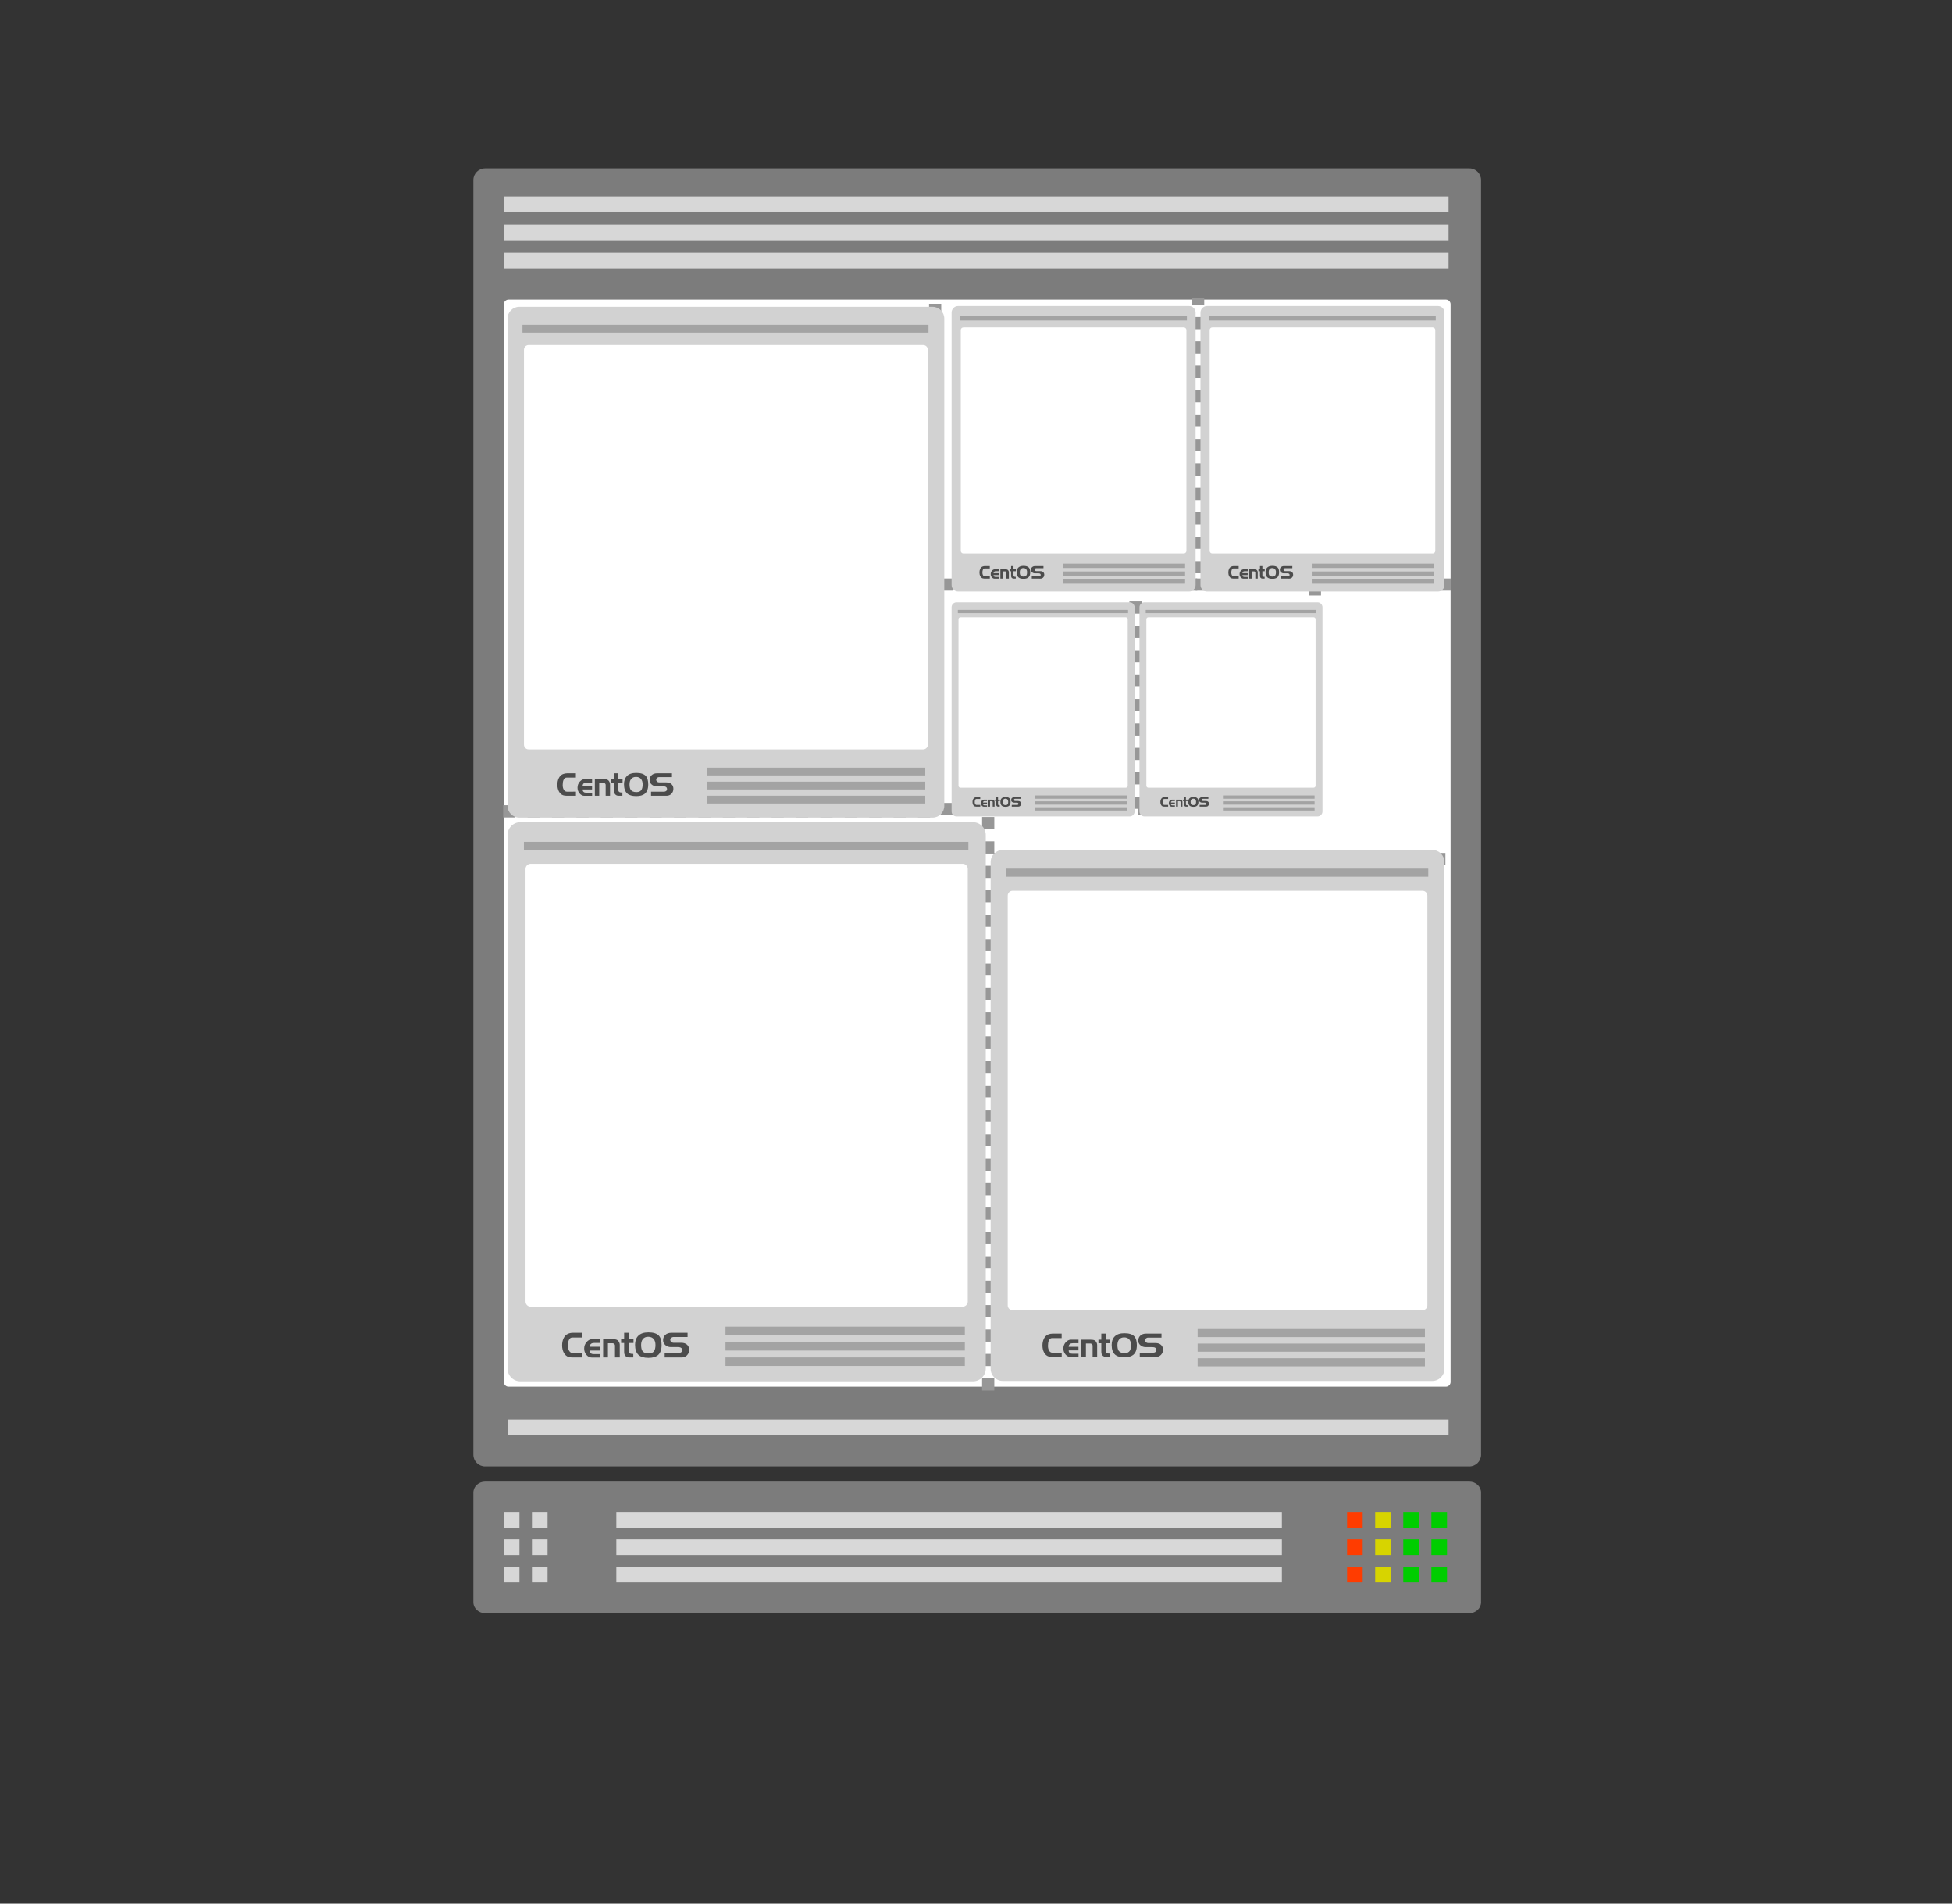 <svg xmlns="http://www.w3.org/2000/svg" viewBox="0 0 800 780" id="split">
  <rect x="0" y="0" width="800" height="780" fill="#333333" stroke="none"/>
  <g fill="none" fill-rule="evenodd">
    <g transform="translate(194 69)">
      <path fill="#7C7C7C" d="M413,542.577 L413,587.507 C413,589.988 410.85,592 408.198,592 L4.802,592 C2.15,592 3.24807073e-16,589.988 0,587.507 L0,542.577 C-3.24807073e-16,540.095 2.15,538.084 4.802,538.084 L408.198,538.084 C410.85,538.084 413,540.095 413,542.577 Z"/>
      <g transform="translate(12.486 550.564)">
        <polygon fill="#D8D8D8" points="46.102 0 318.874 0 318.874 6.4 46.102 6.4"/>
        <polygon fill="#D7D7D7" points="11.52 0 17.92 0 17.92 6.4 11.52 6.4"/>
        <polygon fill="#D7D7D7" points="0 0 6.4 0 6.4 6.4 0 6.4"/>
        <polygon fill="#00CD00" points="368.64 0 375.04 0 375.04 6.4 368.64 6.4"/>
        <polygon fill="#D7D400" points="357.12 0 363.52 0 363.52 6.4 357.12 6.4"/>
        <polygon fill="#FF3C00" points="345.6 0 352 0 352 6.4 345.6 6.4"/>
        <polygon fill="#00CD00" points="380.16 0 386.56 0 386.56 6.4 380.16 6.4"/>
      </g>
      <g transform="translate(12.486 561.764)">
        <polygon fill="#D8D8D8" points="46.102 0 318.874 0 318.874 6.4 46.102 6.4"/>
        <polygon fill="#D7D7D7" points="11.52 0 17.92 0 17.92 6.4 11.52 6.4"/>
        <polygon fill="#D7D7D7" points="0 0 6.4 0 6.4 6.4 0 6.4"/>
        <polygon fill="#00CD00" points="368.64 0 375.04 0 375.04 6.4 368.64 6.4"/>
        <polygon fill="#D7D400" points="357.12 0 363.52 0 363.52 6.4 357.12 6.4"/>
        <polygon fill="#FF3C00" points="345.6 0 352 0 352 6.4 345.6 6.4"/>
        <polygon fill="#00CD00" points="380.16 0 386.56 0 386.56 6.4 380.16 6.4"/>
      </g>
      <g transform="translate(12.486 572.964)">
        <polygon fill="#D8D8D8" points="46.102 0 318.874 0 318.874 6.4 46.102 6.4"/>
        <polygon fill="#D7D7D7" points="11.52 0 17.92 0 17.92 6.4 11.52 6.4"/>
        <polygon fill="#D7D7D7" points="0 0 6.4 0 6.4 6.4 0 6.4"/>
        <polygon fill="#00CD00" points="368.64 0 375.04 0 375.04 6.4 368.64 6.4"/>
        <polygon fill="#D7D400" points="357.12 0 363.52 0 363.52 6.4 357.12 6.4"/>
        <polygon fill="#FF3C00" points="345.6 0 352 0 352 6.4 345.6 6.4"/>
        <polygon fill="#00CD00" points="380.16 0 386.56 0 386.56 6.4 380.16 6.4"/>
      </g>
      <path fill="#7C7C7C" d="M413,4.8 L413,527.04 C413,529.691 410.85,531.84 408.198,531.84 L4.802,531.84 C2.15,531.84 3.24807073e-16,529.691 0,527.04 L0,4.8 C-3.24807073e-16,2.149 2.15,4.86974679e-16 4.802,0 L408.198,0 C410.85,2.54128707e-14 413,2.149 413,4.8 Z"/>
      <polygon fill="#D7D7D7" points="14.08 512.64 399.68 512.64 399.68 519.04 14.08 519.04"/>
      <polygon fill="#D7D7D7" points="12.48 34.56 399.68 34.56 399.68 40.96 12.48 40.96"/>
      <polygon fill="#D7D7D7" points="12.48 23.04 399.68 23.04 399.68 29.44 12.48 29.44"/>
      <polygon fill="#D7D7D7" points="12.48 11.52 399.68 11.52 399.68 17.92 12.48 17.92"/>
      <path fill="#FFF" d="M14.407,53.76 L398.593,53.76 C399.654,53.76 400.514,54.62 400.514,55.68 L400.514,497.28 C400.514,498.34 399.654,499.2 398.593,499.2 L14.407,499.2 C13.346,499.2 12.486,498.34 12.486,497.28 L12.486,55.68 C12.486,54.62 13.346,53.76 14.407,53.76 Z"/>
    </g>
    <g id="split-animejs-slice6" fill-rule="nonzero" stroke="#979797" stroke-dasharray="5" stroke-width="5" transform="translate(404 332)">
      <path d="M1,237.742 L1,0.429"/>
    </g>
    <g id="split-animejs-slice1" fill-rule="nonzero" stroke="#979797" stroke-dasharray="5" stroke-width="5" transform="translate(206 121)">
      <path d="M0.213,211.441 L177.25,211.441 L177.25,0.926"/>
    </g>
    <g id="split-animejs-slice2" fill-rule="nonzero" stroke="#979797" stroke-dasharray="5" stroke-width="5" transform="translate(385 122)">
      <path d="M0.67,117.516 L106.037,117.516 L106.037,0"/>
    </g>
    <g id="split-animejs-slice4" fill-rule="nonzero" stroke="#979797" stroke-dasharray="5" stroke-width="5" transform="translate(385 238)">
      <path d="M0.465,93.516 L80.367,93.516 L80.367,0.998"/>
    </g>
    <g id="split-animejs-slice5" fill-rule="nonzero" stroke="#979797" stroke-dasharray="5" stroke-width="5" transform="translate(466 239)">
      <path d="M0.426,92.518 L72.902,92.518 L72.902,0"/>
    </g>
    <g id="split-animejs-slice3" fill-rule="nonzero" stroke="#979797" stroke-dasharray="5" stroke-width="5" transform="translate(490 238)">
      <path d="M0,1.516 L104.559,1.516"/>
    </g>
    <g id="split-animejs-slice7" fill-rule="nonzero" stroke="#979797" stroke-dasharray="5" stroke-width="5" transform="translate(407 351)">
      <path d="M0.391,1 L186.262,1"/>
    </g>
    <g id="split-animejs-vm1" transform="translate(208 125)">
      <g transform="matrix(1 0 0 -1 0 210)">
        <path fill="#D2D2D2" d="M179,4.8 L179,204.48 C179,207.131 176.853,209.28 174.205,209.28 L4.795,209.28 C2.147,209.28 3.24287449e-16,207.131 0,204.48 L0,4.8 C-3.24287449e-16,2.149 2.147,4.86974679e-16 4.795,0 L174.205,0 C176.853,-4.86974679e-16 179,2.149 179,4.8 Z"/>
        <polygon fill="#A3A3A3" points="81.6 5.76 171.2 5.76 171.2 8.96 81.6 8.96"/>
        <polygon fill="#A3A3A3" points="81.6 11.52 171.2 11.52 171.2 14.72 81.6 14.72"/>
        <polygon fill="#A3A3A3" points="81.6 17.28 171.2 17.28 171.2 20.48 81.6 20.48"/>
        <polygon fill="#A3A3A3" points="6.128 198.72 172.528 198.72 172.528 201.92 6.128 201.92"/>
        <path fill="#FFF" d="M8.654,27.936 L170.346,27.936 C171.405,27.936 172.263,28.797 172.263,29.859 L172.263,191.7 C172.263,192.763 171.405,193.624 170.346,193.624 L8.654,193.624 C7.595,193.624 6.737,192.763 6.737,191.7 L6.737,29.859 C6.737,28.797 7.595,27.936 8.654,27.936 Z"/>
      </g>
      <path fill="#4C4C4C" fill-rule="nonzero" d="M28.032,201.05 L24.051,201.05 C23.647,201.05 23.248,200.993 22.853,200.879 C22.088,200.643 21.483,200.099 21.036,199.249 C20.632,198.477 20.43,197.579 20.43,196.553 C20.43,195.563 20.611,194.686 20.972,193.923 C21.367,193.082 21.929,192.507 22.659,192.201 C23.226,191.964 23.806,191.846 24.399,191.846 L28.006,191.846 L28.006,193.608 L24.257,193.608 C23.647,193.608 23.205,193.945 22.93,194.62 C22.715,195.146 22.608,195.834 22.608,196.685 C22.608,197.403 22.745,198.013 23.02,198.512 C23.338,199.1 23.785,199.393 24.36,199.393 L28.032,199.38 L28.032,201.05 M34.662,201.09 L31.519,201.09 C30.754,201.09 30.089,200.757 29.522,200.09 C28.963,199.415 28.684,198.64 28.684,197.763 C28.684,196.807 28.989,195.983 29.599,195.291 C30.217,194.589 30.905,194.239 31.66,194.239 L34.65,194.239 L34.65,195.646 L32.459,195.646 C32.184,195.646 31.948,195.672 31.751,195.725 C31.562,195.769 31.386,195.861 31.222,196.001 C30.922,196.264 30.771,196.619 30.771,197.066 L34.637,197.066 L34.637,198.486 L30.784,198.486 C30.784,198.697 30.806,198.876 30.849,199.025 C30.9,199.166 30.999,199.31 31.145,199.459 C31.291,199.599 31.463,199.696 31.66,199.748 C31.867,199.792 32.116,199.814 32.408,199.814 L34.662,199.814 L34.662,201.09 M42.01,201.05 L40.219,201.05 L40.219,196.566 C40.219,196.452 40.193,196.351 40.141,196.264 C40.09,196.167 40.017,196.075 39.922,195.988 C39.751,195.839 39.553,195.764 39.33,195.764 L37.578,195.764 L37.578,201.05 L35.787,201.05 L35.787,194.239 L39.214,194.239 C39.824,194.239 40.266,194.274 40.541,194.344 C40.97,194.449 41.314,194.681 41.572,195.041 C41.864,195.462 42.01,195.922 42.01,196.422 L42.01,201.05 M47.153,195.659 L45.414,195.659 L45.414,198.749 C45.414,199.03 45.508,199.262 45.697,199.446 C45.912,199.63 46.195,199.722 46.548,199.722 L47.076,199.722 L47.076,201.05 L45.414,201.05 C44.916,201.05 44.49,200.866 44.138,200.498 C43.932,200.279 43.799,200.038 43.739,199.775 C43.679,199.512 43.649,199.201 43.649,198.841 L43.649,195.659 L42.515,195.659 L42.515,194.239 L43.649,194.239 L43.649,191.846 L45.414,191.846 L45.414,194.239 L47.153,194.239 L47.153,195.659 M57.667,196.435 C57.667,198.223 57.182,199.503 56.211,200.274 C55.421,200.897 54.27,201.208 52.758,201.208 C51.083,201.208 49.847,200.849 49.048,200.13 C48.172,199.341 47.734,198.074 47.734,196.33 C47.734,194.901 48.124,193.787 48.906,192.99 C49.756,192.122 51.028,191.688 52.72,191.688 C54.584,191.688 55.898,192.104 56.662,192.937 C57.332,193.673 57.667,194.839 57.667,196.435 M55.374,196.382 C55.374,195.479 55.163,194.76 54.743,194.226 C54.27,193.63 53.57,193.331 52.642,193.331 C51.732,193.331 51.045,193.651 50.581,194.291 C50.194,194.826 50.001,195.523 50.001,196.382 C50.001,197.373 50.156,198.105 50.465,198.578 C50.894,199.236 51.689,199.564 52.849,199.564 C53.828,199.564 54.515,199.244 54.91,198.604 C55.219,198.105 55.374,197.364 55.374,196.382 M67.98,198.197 C67.98,199.003 67.718,199.683 67.194,200.235 C66.67,200.787 66.005,201.063 65.197,201.063 L58.82,201.05 L58.82,199.393 L64.076,199.393 C64.429,199.393 64.725,199.31 64.965,199.144 C65.24,198.951 65.378,198.688 65.378,198.355 C65.378,197.574 64.837,197.184 63.754,197.184 L61.1,197.184 C60.336,197.184 59.666,196.943 59.09,196.461 C58.515,195.979 58.227,195.365 58.227,194.62 C58.227,193.796 58.506,193.13 59.065,192.621 C59.631,192.104 60.374,191.846 61.294,191.846 L67.388,191.846 L67.388,193.423 L62.015,193.423 C61.775,193.423 61.53,193.529 61.281,193.739 C61.04,193.941 60.92,194.182 60.92,194.462 C60.92,194.778 61.036,195.045 61.268,195.264 C61.508,195.475 61.796,195.58 62.131,195.58 L65.056,195.58 C65.966,195.58 66.679,195.821 67.194,196.303 C67.718,196.777 67.98,197.408 67.98,198.197"/>
    </g>
    <g id="split-animejs-vm2" transform="translate(390 125)">
      <g transform="matrix(1 0 0 -1 0 117.376)">
        <path fill="#D2D2D2" d="M100,2.683 L100,114.295 C100,115.776 98.801,116.978 97.321,116.978 L2.679,116.978 C1.199,116.978 1.81166173e-16,115.776 0,114.295 L0,2.683 C-1.81166173e-16,1.201 1.199,2.72195863e-16 2.679,0 L97.321,0 C98.801,-2.72195863e-16 100,1.201 100,2.683 Z"/>
        <polygon fill="#A3A3A3" points="45.611 3.22 95.693 3.22 95.693 5.008 45.611 5.008"/>
        <polygon fill="#A3A3A3" points="45.611 6.439 95.693 6.439 95.693 8.228 45.611 8.228"/>
        <polygon fill="#A3A3A3" points="45.611 9.659 95.693 9.659 95.693 11.447 45.611 11.447"/>
        <polygon fill="#A3A3A3" points="3.425 111.075 96.435 111.075 96.435 112.864 3.425 112.864"/>
        <path fill="#FFF" d="M4.835,15.614 L95.165,15.614 C95.757,15.614 96.237,16.096 96.237,16.689 L96.237,107.147 C96.237,107.741 95.757,108.222 95.165,108.222 L4.835,108.222 C4.243,108.222 3.763,107.741 3.763,107.147 L3.763,16.689 C3.763,16.096 4.243,15.614 4.835,15.614 Z"/>
      </g>
      <path fill="#4C4C4C" fill-rule="nonzero" d="M15.66,112.06 L13.436,112.06 C13.211,112.06 12.988,112.028 12.767,111.965 C12.34,111.833 12.001,111.53 11.752,111.056 C11.526,110.626 11.414,110.125 11.414,109.553 C11.414,109.001 11.514,108.513 11.716,108.088 C11.937,107.619 12.251,107.298 12.659,107.127 C12.976,106.996 13.299,106.93 13.631,106.93 L15.646,106.93 L15.646,107.912 L13.551,107.912 C13.211,107.912 12.964,108.1 12.81,108.476 C12.69,108.769 12.63,109.153 12.63,109.627 C12.63,110.027 12.707,110.367 12.86,110.646 C13.038,110.973 13.287,111.137 13.609,111.137 L15.66,111.129 L15.66,112.06 M19.365,112.082 L17.608,112.082 C17.181,112.082 16.809,111.896 16.493,111.525 C16.181,111.149 16.025,110.716 16.025,110.228 C16.025,109.695 16.195,109.236 16.536,108.85 C16.881,108.459 17.265,108.264 17.687,108.263 L19.357,108.263 L19.357,109.048 L18.134,109.048 C17.98,109.048 17.848,109.062 17.738,109.092 C17.632,109.116 17.534,109.167 17.443,109.246 C17.275,109.392 17.191,109.59 17.191,109.839 L19.35,109.839 L19.35,110.631 L17.198,110.631 C17.198,110.748 17.21,110.848 17.234,110.931 C17.263,111.01 17.318,111.09 17.4,111.173 C17.481,111.251 17.577,111.305 17.687,111.334 C17.803,111.359 17.942,111.371 18.105,111.371 L19.365,111.371 L19.365,112.082 M23.469,112.06 L22.469,112.06 L22.469,109.561 C22.469,109.497 22.454,109.441 22.425,109.392 C22.397,109.338 22.356,109.287 22.303,109.238 C22.207,109.155 22.097,109.114 21.972,109.114 L20.993,109.114 L20.993,112.06 L19.993,112.06 L19.993,108.263 L21.907,108.263 C22.248,108.264 22.495,108.283 22.649,108.322 C22.888,108.381 23.08,108.51 23.224,108.711 C23.387,108.945 23.469,109.202 23.469,109.48 L23.469,112.06 M26.343,109.055 L25.371,109.055 L25.371,110.777 C25.371,110.934 25.424,111.063 25.529,111.166 C25.649,111.268 25.808,111.32 26.004,111.32 L26.299,111.32 L26.299,112.06 L25.371,112.06 C25.093,112.06 24.855,111.957 24.658,111.752 C24.543,111.63 24.469,111.496 24.435,111.349 C24.402,111.203 24.385,111.029 24.385,110.829 L24.385,109.055 L23.751,109.055 L23.751,108.263 L24.385,108.263 L24.385,106.93 L25.371,106.93 L25.371,108.263 L26.343,108.263 L26.343,109.055 M32.216,109.487 C32.216,110.484 31.945,111.198 31.403,111.628 C30.962,111.975 30.319,112.148 29.474,112.148 C28.538,112.148 27.847,111.948 27.401,111.547 C26.912,111.107 26.667,110.401 26.667,109.429 C26.667,108.632 26.885,108.012 27.322,107.567 C27.797,107.083 28.507,106.842 29.452,106.842 C30.494,106.842 31.228,107.074 31.655,107.538 C32.029,107.948 32.216,108.598 32.216,109.487 M30.935,109.458 C30.935,108.955 30.818,108.554 30.582,108.256 C30.319,107.924 29.927,107.758 29.409,107.758 C28.901,107.758 28.517,107.936 28.258,108.293 C28.042,108.591 27.934,108.979 27.934,109.458 C27.934,110.01 28.02,110.418 28.193,110.682 C28.433,111.049 28.877,111.232 29.524,111.232 C30.071,111.232 30.455,111.054 30.676,110.697 C30.849,110.418 30.935,110.005 30.935,109.458 M37.978,110.47 C37.978,110.919 37.831,111.298 37.539,111.606 C37.246,111.913 36.874,112.067 36.423,112.067 L32.86,112.06 L32.86,111.137 L35.797,111.137 C35.994,111.137 36.159,111.09 36.294,110.997 C36.447,110.89 36.524,110.743 36.524,110.558 C36.524,110.123 36.222,109.905 35.617,109.905 L34.134,109.905 C33.707,109.905 33.333,109.771 33.011,109.502 C32.69,109.233 32.529,108.891 32.529,108.476 C32.529,108.017 32.685,107.645 32.997,107.362 C33.314,107.074 33.729,106.93 34.242,106.93 L37.647,106.93 L37.647,107.809 L34.645,107.809 C34.511,107.809 34.374,107.868 34.235,107.985 C34.101,108.097 34.033,108.232 34.033,108.388 C34.033,108.564 34.098,108.713 34.228,108.835 C34.362,108.952 34.523,109.011 34.71,109.011 L36.344,109.011 C36.853,109.011 37.251,109.145 37.539,109.414 C37.831,109.678 37.978,110.03 37.978,110.47"/>
    </g>
    <g id="split-animejs-vm3" transform="translate(406 348)">
      <g transform="matrix(1 0 0 -1 0 217.841)">
        <path fill="#D2D2D2" d="M186,4.99 L186,212.588 C186,215.344 183.769,217.578 181.018,217.578 L4.982,217.578 C2.231,217.578 3.36969081e-16,215.344 0,212.588 L0,4.99 C-3.36969081e-16,2.234 2.231,5.06284309e-16 4.982,0 L181.018,0 C183.769,-5.06284309e-16 186,2.234 186,4.99 Z"/>
        <polygon fill="#A3A3A3" points="84.836 5.988 177.988 5.988 177.988 9.315 84.836 9.315"/>
        <polygon fill="#A3A3A3" points="84.836 11.977 177.988 11.977 177.988 15.304 84.836 15.304"/>
        <polygon fill="#A3A3A3" points="84.836 17.965 177.988 17.965 177.988 21.292 84.836 21.292"/>
        <polygon fill="#A3A3A3" points="6.371 206.6 179.369 206.6 179.369 209.927 6.371 209.927"/>
        <path fill="#FFF" d="M8.993,28.979 L177.007,28.979 C178.108,28.979 179,29.872 179,30.974 L179,198.858 C179,199.96 178.108,200.853 177.007,200.853 L8.993,200.853 C7.892,200.853 7,199.96 7,198.858 L7,30.974 C7,29.872 7.892,28.979 8.993,28.979 Z"/>
      </g>
      <path fill="#4C4C4C" fill-rule="nonzero" d="M29.128,207.976 L24.991,207.976 C24.572,207.976 24.157,207.917 23.746,207.799 C22.952,207.554 22.323,206.992 21.859,206.112 C21.439,205.314 21.229,204.385 21.229,203.324 C21.229,202.299 21.417,201.392 21.792,200.603 C22.202,199.733 22.787,199.139 23.545,198.821 C24.135,198.576 24.737,198.454 25.353,198.454 L29.101,198.454 L29.101,200.277 L25.206,200.277 C24.572,200.277 24.112,200.626 23.827,201.324 C23.603,201.868 23.492,202.58 23.492,203.46 C23.492,204.203 23.635,204.834 23.92,205.351 C24.251,205.958 24.715,206.262 25.313,206.262 L29.128,206.248 L29.128,207.976 M36.018,208.017 L32.751,208.017 C31.957,208.017 31.265,207.672 30.676,206.983 C30.096,206.285 29.806,205.482 29.806,204.575 C29.806,203.587 30.123,202.734 30.757,202.018 C31.399,201.292 32.113,200.93 32.899,200.93 L36.005,200.93 L36.005,202.385 L33.729,202.385 C33.443,202.385 33.198,202.412 32.992,202.467 C32.796,202.512 32.613,202.607 32.443,202.752 C32.131,203.025 31.975,203.392 31.975,203.854 L35.991,203.854 L35.991,205.323 L31.988,205.323 C31.988,205.541 32.011,205.727 32.055,205.881 C32.109,206.026 32.211,206.176 32.363,206.33 C32.515,206.475 32.693,206.575 32.899,206.629 C33.113,206.675 33.372,206.697 33.675,206.697 L36.018,206.697 L36.018,208.017 M43.652,207.976 L41.792,207.976 L41.792,203.337 C41.792,203.219 41.765,203.115 41.711,203.025 C41.658,202.925 41.582,202.83 41.484,202.739 C41.305,202.585 41.1,202.508 40.868,202.508 L39.047,202.508 L39.047,207.976 L37.186,207.976 L37.186,200.93 L40.747,200.93 C41.381,200.93 41.841,200.966 42.126,201.039 C42.573,201.147 42.93,201.388 43.197,201.759 C43.501,202.195 43.652,202.671 43.652,203.188 L43.652,207.976 M48.997,202.399 L47.19,202.399 L47.19,205.595 C47.19,205.886 47.288,206.126 47.484,206.316 C47.707,206.507 48.002,206.602 48.368,206.602 L48.917,206.602 L48.917,207.976 L47.19,207.976 C46.672,207.976 46.23,207.785 45.864,207.405 C45.65,207.178 45.512,206.928 45.449,206.656 C45.387,206.384 45.356,206.062 45.356,205.691 L45.356,202.399 L44.178,202.399 L44.178,200.93 L45.356,200.93 L45.356,198.454 L47.19,198.454 L47.19,200.93 L48.997,200.93 L48.997,202.399 M59.922,203.201 C59.922,205.051 59.418,206.375 58.41,207.173 C57.588,207.817 56.392,208.139 54.822,208.139 C53.081,208.139 51.796,207.767 50.966,207.024 C50.055,206.208 49.6,204.897 49.6,203.093 C49.6,201.614 50.006,200.463 50.819,199.637 C51.702,198.74 53.023,198.291 54.781,198.291 C56.718,198.291 58.084,198.722 58.878,199.583 C59.574,200.345 59.922,201.551 59.922,203.201 M57.539,203.147 C57.539,202.213 57.321,201.469 56.883,200.916 C56.392,200.299 55.665,199.991 54.701,199.991 C53.755,199.991 53.041,200.322 52.559,200.984 C52.157,201.537 51.957,202.258 51.957,203.147 C51.957,204.172 52.117,204.929 52.439,205.419 C52.885,206.099 53.71,206.439 54.915,206.439 C55.933,206.439 56.647,206.108 57.057,205.446 C57.379,204.929 57.539,204.163 57.539,203.147 M70.639,205.024 C70.639,205.858 70.367,206.561 69.822,207.133 C69.278,207.704 68.586,207.989 67.747,207.989 L61.12,207.976 L61.12,206.262 L66.582,206.262 C66.948,206.262 67.256,206.176 67.506,206.003 C67.792,205.804 67.934,205.532 67.934,205.187 C67.934,204.38 67.372,203.977 66.248,203.977 L63.49,203.977 C62.695,203.977 61.999,203.727 61.401,203.229 C60.803,202.73 60.504,202.095 60.504,201.324 C60.504,200.472 60.794,199.783 61.374,199.257 C61.963,198.722 62.735,198.454 63.69,198.454 L70.023,198.454 L70.023,200.086 L64.44,200.086 C64.19,200.086 63.936,200.195 63.677,200.413 C63.427,200.621 63.302,200.871 63.302,201.161 C63.302,201.487 63.423,201.764 63.664,201.991 C63.914,202.208 64.213,202.317 64.561,202.317 L67.6,202.317 C68.546,202.317 69.287,202.567 69.822,203.065 C70.367,203.555 70.639,204.208 70.639,205.024"/>
    </g>
    <g id="split-animejs-vm4" transform="translate(390 246)">
      <g transform="matrix(1 0 0 -1 0 88.529)">
        <path fill="#D2D2D2" d="M75,2.012 L75,85.721 C75,86.832 74.101,87.733 72.991,87.733 L2.009,87.733 C0.899,87.733 1.35874629e-16,86.832 0,85.721 L0,2.012 C-1.35874629e-16,0.901 0.899,2.04146897e-16 2.009,0 L72.991,0 C74.101,-2.04146897e-16 75,0.901 75,2.012 Z"/>
        <polygon fill="#A3A3A3" points="34.208 2.415 71.77 2.415 71.77 3.756 34.208 3.756"/>
        <polygon fill="#A3A3A3" points="34.208 4.829 71.77 4.829 71.77 6.171 34.208 6.171"/>
        <polygon fill="#A3A3A3" points="34.208 7.244 71.77 7.244 71.77 8.586 34.208 8.586"/>
        <polygon fill="#A3A3A3" points="2.569 83.306 72.326 83.306 72.326 84.648 2.569 84.648"/>
        <path fill="#FFF" d="M3.626,11.777 L71.374,11.777 C71.818,11.777 72.177,12.14 72.177,12.588 L72.177,80.814 C72.177,81.262 71.818,81.625 71.374,81.625 L3.626,81.625 C3.182,81.625 2.823,81.262 2.823,80.814 L2.823,12.588 C2.823,12.14 3.182,11.777 3.626,11.777 Z"/>
      </g>
      <path fill="#4C4C4C" fill-rule="nonzero" d="M11.745,84.52 L10.077,84.52 C9.908,84.52 9.741,84.496 9.575,84.448 C9.255,84.349 9.001,84.12 8.814,83.763 C8.645,83.438 8.56,83.06 8.56,82.629 C8.56,82.213 8.636,81.844 8.787,81.524 C8.952,81.17 9.188,80.929 9.494,80.8 C9.732,80.7 9.975,80.65 10.223,80.65 L11.734,80.65 L11.734,81.391 L10.164,81.391 C9.908,81.391 9.723,81.533 9.607,81.817 C9.518,82.038 9.473,82.327 9.473,82.685 C9.473,82.987 9.53,83.243 9.645,83.453 C9.778,83.7 9.966,83.823 10.207,83.823 L11.745,83.818 L11.745,84.52 M14.523,84.536 L13.206,84.536 C12.886,84.536 12.607,84.396 12.369,84.116 C12.136,83.833 12.019,83.506 12.019,83.138 C12.019,82.736 12.146,82.39 12.402,82.099 C12.661,81.804 12.949,81.656 13.266,81.656 L14.518,81.656 L14.518,82.248 L13.6,82.248 C13.485,82.248 13.386,82.259 13.303,82.281 C13.224,82.299 13.15,82.338 13.082,82.397 C12.956,82.508 12.893,82.657 12.893,82.845 L14.513,82.845 L14.513,83.442 L12.898,83.442 C12.898,83.53 12.907,83.606 12.925,83.669 C12.947,83.728 12.988,83.788 13.05,83.851 C13.111,83.91 13.183,83.95 13.266,83.973 C13.352,83.991 13.456,84 13.579,84 L14.523,84 L14.523,84.536 M17.602,84.52 L16.851,84.52 L16.851,82.635 C16.851,82.587 16.841,82.545 16.819,82.508 C16.797,82.467 16.767,82.428 16.727,82.392 C16.655,82.329 16.573,82.298 16.479,82.298 L15.745,82.298 L15.745,84.52 L14.994,84.52 L14.994,81.656 L16.43,81.656 C16.686,81.656 16.871,81.671 16.986,81.701 C17.166,81.745 17.31,81.842 17.418,81.994 C17.541,82.17 17.602,82.364 17.602,82.574 L17.602,84.52 M19.757,82.253 L19.028,82.253 L19.028,83.552 C19.028,83.67 19.068,83.768 19.147,83.845 C19.237,83.923 19.356,83.962 19.503,83.962 L19.725,83.962 L19.725,84.52 L19.028,84.52 C18.819,84.52 18.641,84.442 18.494,84.288 C18.407,84.196 18.352,84.094 18.326,83.984 C18.301,83.873 18.289,83.742 18.289,83.591 L18.289,82.253 L17.814,82.253 L17.814,81.656 L18.289,81.656 L18.289,80.65 L19.028,80.65 L19.028,81.656 L19.757,81.656 L19.757,82.253 M24.162,82.58 C24.162,83.331 23.959,83.869 23.552,84.194 C23.221,84.455 22.739,84.586 22.105,84.586 C21.404,84.586 20.885,84.435 20.551,84.133 C20.184,83.801 20,83.269 20,82.535 C20,81.935 20.164,81.467 20.491,81.131 C20.848,80.766 21.38,80.584 22.089,80.584 C22.87,80.584 23.421,80.759 23.741,81.109 C24.022,81.419 24.162,81.909 24.162,82.58 M23.201,82.557 C23.201,82.178 23.113,81.876 22.937,81.651 C22.739,81.4 22.446,81.275 22.057,81.275 C21.675,81.275 21.387,81.409 21.193,81.678 C21.031,81.903 20.95,82.196 20.95,82.557 C20.95,82.974 21.015,83.282 21.145,83.481 C21.325,83.757 21.657,83.895 22.143,83.895 C22.554,83.895 22.841,83.761 23.007,83.492 C23.137,83.282 23.201,82.97 23.201,82.557 M28.483,83.32 C28.483,83.659 28.374,83.945 28.154,84.177 C27.935,84.409 27.656,84.525 27.317,84.525 L24.645,84.52 L24.645,83.823 L26.848,83.823 C26.995,83.823 27.119,83.788 27.22,83.718 C27.335,83.637 27.393,83.527 27.393,83.387 C27.393,83.059 27.166,82.895 26.713,82.895 L25.601,82.895 C25.28,82.895 25,82.793 24.759,82.591 C24.517,82.388 24.397,82.13 24.397,81.817 C24.397,81.47 24.514,81.19 24.748,80.976 C24.985,80.759 25.297,80.65 25.682,80.65 L28.235,80.65 L28.235,81.314 L25.984,81.314 C25.883,81.314 25.781,81.358 25.676,81.446 C25.575,81.531 25.525,81.632 25.525,81.75 C25.525,81.883 25.574,81.995 25.671,82.088 C25.772,82.176 25.892,82.22 26.033,82.22 L27.258,82.22 C27.639,82.22 27.938,82.322 28.154,82.524 C28.374,82.723 28.483,82.989 28.483,83.32"/>
    </g>
    <g id="split-animejs-vm5" transform="translate(467 246)">
      <g transform="matrix(1 0 0 -1 0 88.529)">
        <path fill="#D2D2D2" d="M75,2.012 L75,85.721 C75,86.832 74.101,87.733 72.991,87.733 L2.009,87.733 C0.899,87.733 1.35874629e-16,86.832 0,85.721 L0,2.012 C-1.35874629e-16,0.901 0.899,2.04146897e-16 2.009,0 L72.991,0 C74.101,-2.04146897e-16 75,0.901 75,2.012 Z"/>
        <polygon fill="#A3A3A3" points="34.208 2.415 71.77 2.415 71.77 3.756 34.208 3.756"/>
        <polygon fill="#A3A3A3" points="34.208 4.829 71.77 4.829 71.77 6.171 34.208 6.171"/>
        <polygon fill="#A3A3A3" points="34.208 7.244 71.77 7.244 71.77 8.586 34.208 8.586"/>
        <polygon fill="#A3A3A3" points="2.569 83.306 72.326 83.306 72.326 84.648 2.569 84.648"/>
        <path fill="#FFF" d="M3.626,11.777 L71.374,11.777 C71.818,11.777 72.177,12.14 72.177,12.588 L72.177,80.814 C72.177,81.262 71.818,81.625 71.374,81.625 L3.626,81.625 C3.182,81.625 2.823,81.262 2.823,80.814 L2.823,12.588 C2.823,12.14 3.182,11.777 3.626,11.777 Z"/>
      </g>
      <path fill="#4C4C4C" fill-rule="nonzero" d="M11.745,84.52 L10.077,84.52 C9.908,84.52 9.741,84.496 9.575,84.448 C9.255,84.349 9.001,84.12 8.814,83.763 C8.645,83.438 8.56,83.06 8.56,82.629 C8.56,82.213 8.636,81.844 8.787,81.524 C8.952,81.17 9.188,80.929 9.494,80.8 C9.732,80.7 9.975,80.65 10.223,80.65 L11.734,80.65 L11.734,81.391 L10.164,81.391 C9.908,81.391 9.723,81.533 9.607,81.817 C9.518,82.038 9.473,82.327 9.473,82.685 C9.473,82.987 9.53,83.243 9.645,83.453 C9.778,83.7 9.966,83.823 10.207,83.823 L11.745,83.818 L11.745,84.52 M14.523,84.536 L13.206,84.536 C12.886,84.536 12.607,84.396 12.369,84.116 C12.136,83.833 12.019,83.506 12.019,83.138 C12.019,82.736 12.146,82.39 12.402,82.099 C12.661,81.804 12.949,81.656 13.266,81.656 L14.518,81.656 L14.518,82.248 L13.6,82.248 C13.485,82.248 13.386,82.259 13.303,82.281 C13.224,82.299 13.15,82.338 13.082,82.397 C12.956,82.508 12.893,82.657 12.893,82.845 L14.513,82.845 L14.513,83.442 L12.898,83.442 C12.898,83.53 12.907,83.606 12.925,83.669 C12.947,83.728 12.988,83.788 13.05,83.851 C13.111,83.91 13.183,83.95 13.266,83.973 C13.352,83.991 13.456,84 13.579,84 L14.523,84 L14.523,84.536 M17.602,84.52 L16.851,84.52 L16.851,82.635 C16.851,82.587 16.841,82.545 16.819,82.508 C16.797,82.467 16.767,82.428 16.727,82.392 C16.655,82.329 16.573,82.298 16.479,82.298 L15.745,82.298 L15.745,84.52 L14.994,84.52 L14.994,81.656 L16.43,81.656 C16.686,81.656 16.871,81.671 16.986,81.701 C17.166,81.745 17.31,81.842 17.418,81.994 C17.541,82.17 17.602,82.364 17.602,82.574 L17.602,84.52 M19.757,82.253 L19.028,82.253 L19.028,83.552 C19.028,83.67 19.068,83.768 19.147,83.845 C19.237,83.923 19.356,83.962 19.503,83.962 L19.725,83.962 L19.725,84.52 L19.028,84.52 C18.819,84.52 18.641,84.442 18.494,84.288 C18.407,84.196 18.352,84.094 18.326,83.984 C18.301,83.873 18.289,83.742 18.289,83.591 L18.289,82.253 L17.814,82.253 L17.814,81.656 L18.289,81.656 L18.289,80.65 L19.028,80.65 L19.028,81.656 L19.757,81.656 L19.757,82.253 M24.162,82.58 C24.162,83.331 23.959,83.869 23.552,84.194 C23.221,84.455 22.739,84.586 22.105,84.586 C21.404,84.586 20.885,84.435 20.551,84.133 C20.184,83.801 20,83.269 20,82.535 C20,81.935 20.164,81.467 20.491,81.131 C20.848,80.766 21.38,80.584 22.089,80.584 C22.87,80.584 23.421,80.759 23.741,81.109 C24.022,81.419 24.162,81.909 24.162,82.58 M23.201,82.557 C23.201,82.178 23.113,81.876 22.937,81.651 C22.739,81.4 22.446,81.275 22.057,81.275 C21.675,81.275 21.387,81.409 21.193,81.678 C21.031,81.903 20.95,82.196 20.95,82.557 C20.95,82.974 21.015,83.282 21.145,83.481 C21.325,83.757 21.657,83.895 22.143,83.895 C22.554,83.895 22.841,83.761 23.007,83.492 C23.137,83.282 23.201,82.97 23.201,82.557 M28.483,83.32 C28.483,83.659 28.374,83.945 28.154,84.177 C27.935,84.409 27.656,84.525 27.317,84.525 L24.645,84.52 L24.645,83.823 L26.848,83.823 C26.995,83.823 27.119,83.788 27.22,83.718 C27.335,83.637 27.393,83.527 27.393,83.387 C27.393,83.059 27.166,82.895 26.713,82.895 L25.601,82.895 C25.28,82.895 25,82.793 24.759,82.591 C24.517,82.388 24.397,82.13 24.397,81.817 C24.397,81.47 24.514,81.19 24.748,80.976 C24.985,80.759 25.297,80.65 25.682,80.65 L28.235,80.65 L28.235,81.314 L25.984,81.314 C25.883,81.314 25.781,81.358 25.676,81.446 C25.575,81.531 25.525,81.632 25.525,81.75 C25.525,81.883 25.574,81.995 25.671,82.088 C25.772,82.176 25.892,82.22 26.033,82.22 L27.258,82.22 C27.639,82.22 27.938,82.322 28.154,82.524 C28.374,82.723 28.483,82.989 28.483,83.32"/>
    </g>
    <g id="split-animejs-vm6" transform="translate(492 125)">
      <g transform="matrix(1 0 0 -1 0 117.376)">
        <path fill="#D2D2D2" d="M100,2.683 L100,114.295 C100,115.776 98.801,116.978 97.321,116.978 L2.679,116.978 C1.199,116.978 1.81166173e-16,115.776 0,114.295 L0,2.683 C-1.81166173e-16,1.201 1.199,2.72195863e-16 2.679,0 L97.321,0 C98.801,-2.72195863e-16 100,1.201 100,2.683 Z"/>
        <polygon fill="#A3A3A3" points="45.611 3.22 95.693 3.22 95.693 5.008 45.611 5.008"/>
        <polygon fill="#A3A3A3" points="45.611 6.439 95.693 6.439 95.693 8.228 45.611 8.228"/>
        <polygon fill="#A3A3A3" points="45.611 9.659 95.693 9.659 95.693 11.447 45.611 11.447"/>
        <polygon fill="#A3A3A3" points="3.425 111.075 96.435 111.075 96.435 112.864 3.425 112.864"/>
        <path fill="#FFF" d="M4.835,15.614 L95.165,15.614 C95.757,15.614 96.237,16.096 96.237,16.689 L96.237,107.147 C96.237,107.741 95.757,108.222 95.165,108.222 L4.835,108.222 C4.243,108.222 3.763,107.741 3.763,107.147 L3.763,16.689 C3.763,16.096 4.243,15.614 4.835,15.614 Z"/>
      </g>
      <path fill="#4C4C4C" fill-rule="nonzero" d="M15.66,112.06 L13.436,112.06 C13.211,112.06 12.988,112.028 12.767,111.965 C12.34,111.833 12.001,111.53 11.752,111.056 C11.526,110.626 11.414,110.125 11.414,109.553 C11.414,109.001 11.514,108.513 11.716,108.088 C11.937,107.619 12.251,107.298 12.659,107.127 C12.976,106.996 13.299,106.93 13.631,106.93 L15.646,106.93 L15.646,107.912 L13.551,107.912 C13.211,107.912 12.964,108.1 12.81,108.476 C12.69,108.769 12.63,109.153 12.63,109.627 C12.63,110.027 12.707,110.367 12.86,110.646 C13.038,110.973 13.287,111.137 13.609,111.137 L15.66,111.129 L15.66,112.06 M19.365,112.082 L17.608,112.082 C17.181,112.082 16.809,111.896 16.493,111.525 C16.181,111.149 16.025,110.716 16.025,110.228 C16.025,109.695 16.195,109.236 16.536,108.85 C16.881,108.459 17.265,108.264 17.687,108.263 L19.357,108.263 L19.357,109.048 L18.134,109.048 C17.98,109.048 17.848,109.062 17.738,109.092 C17.632,109.116 17.534,109.167 17.443,109.246 C17.275,109.392 17.191,109.59 17.191,109.839 L19.35,109.839 L19.35,110.631 L17.198,110.631 C17.198,110.748 17.21,110.848 17.234,110.931 C17.263,111.01 17.318,111.09 17.4,111.173 C17.481,111.251 17.577,111.305 17.687,111.334 C17.803,111.359 17.942,111.371 18.105,111.371 L19.365,111.371 L19.365,112.082 M23.469,112.06 L22.469,112.06 L22.469,109.561 C22.469,109.497 22.454,109.441 22.425,109.392 C22.397,109.338 22.356,109.287 22.303,109.238 C22.207,109.155 22.097,109.114 21.972,109.114 L20.993,109.114 L20.993,112.06 L19.993,112.06 L19.993,108.263 L21.907,108.263 C22.248,108.264 22.495,108.283 22.649,108.322 C22.888,108.381 23.08,108.51 23.224,108.711 C23.387,108.945 23.469,109.202 23.469,109.48 L23.469,112.06 M26.343,109.055 L25.371,109.055 L25.371,110.777 C25.371,110.934 25.424,111.063 25.529,111.166 C25.649,111.268 25.808,111.32 26.004,111.32 L26.299,111.32 L26.299,112.06 L25.371,112.06 C25.093,112.06 24.855,111.957 24.658,111.752 C24.543,111.63 24.469,111.496 24.435,111.349 C24.402,111.203 24.385,111.029 24.385,110.829 L24.385,109.055 L23.751,109.055 L23.751,108.263 L24.385,108.263 L24.385,106.93 L25.371,106.93 L25.371,108.263 L26.343,108.263 L26.343,109.055 M32.216,109.487 C32.216,110.484 31.945,111.198 31.403,111.628 C30.962,111.975 30.319,112.148 29.474,112.148 C28.538,112.148 27.847,111.948 27.401,111.547 C26.912,111.107 26.667,110.401 26.667,109.429 C26.667,108.632 26.885,108.012 27.322,107.567 C27.797,107.083 28.507,106.842 29.452,106.842 C30.494,106.842 31.228,107.074 31.655,107.538 C32.029,107.948 32.216,108.598 32.216,109.487 M30.935,109.458 C30.935,108.955 30.818,108.554 30.582,108.256 C30.319,107.924 29.927,107.758 29.409,107.758 C28.901,107.758 28.517,107.936 28.258,108.293 C28.042,108.591 27.934,108.979 27.934,109.458 C27.934,110.01 28.02,110.418 28.193,110.682 C28.433,111.049 28.877,111.232 29.524,111.232 C30.071,111.232 30.455,111.054 30.676,110.697 C30.849,110.418 30.935,110.005 30.935,109.458 M37.978,110.47 C37.978,110.919 37.831,111.298 37.539,111.606 C37.246,111.913 36.874,112.067 36.423,112.067 L32.86,112.06 L32.86,111.137 L35.797,111.137 C35.994,111.137 36.159,111.09 36.294,110.997 C36.447,110.89 36.524,110.743 36.524,110.558 C36.524,110.123 36.222,109.905 35.617,109.905 L34.134,109.905 C33.707,109.905 33.333,109.771 33.011,109.502 C32.69,109.233 32.529,108.891 32.529,108.476 C32.529,108.017 32.685,107.645 32.997,107.362 C33.314,107.074 33.729,106.93 34.242,106.93 L37.647,106.93 L37.647,107.809 L34.645,107.809 C34.511,107.809 34.374,107.868 34.235,107.985 C34.101,108.097 34.033,108.232 34.033,108.388 C34.033,108.564 34.098,108.713 34.228,108.835 C34.362,108.952 34.523,109.011 34.71,109.011 L36.344,109.011 C36.853,109.011 37.251,109.145 37.539,109.414 C37.831,109.678 37.978,110.03 37.978,110.47"/>
    </g>
    <g id="split-animejs-vm7" transform="translate(208 336)">
      <g transform="matrix(1 0 0 -1 0 230)">
        <path fill="#D2D2D2" d="M196,5.255 L196,223.853 C196,226.755 193.649,229.108 190.75,229.108 L5.25,229.108 C2.351,229.108 3.55085698e-16,226.755 0,223.853 L0,5.255 C-3.55085698e-16,2.353 2.351,5.33111648e-16 5.25,0 L190.75,0 C193.649,-5.33111648e-16 196,2.353 196,5.255 Z"/>
        <polygon fill="#A3A3A3" points="89.331 6.306 187.42 6.306 187.42 9.809 89.331 9.809"/>
        <polygon fill="#A3A3A3" points="89.331 12.611 187.42 12.611 187.42 16.115 89.331 16.115"/>
        <polygon fill="#A3A3A3" points="89.331 18.917 187.42 18.917 187.42 22.42 89.331 22.42"/>
        <polygon fill="#A3A3A3" points="6.709 217.547 188.874 217.547 188.874 221.05 6.709 221.05"/>
        <path fill="#FFF" d="M9.476,30.596 L186.524,30.596 C187.683,30.596 188.624,31.54 188.624,32.703 L188.624,209.957 C188.624,211.121 187.683,212.064 186.524,212.064 L9.476,212.064 C8.317,212.064 7.376,211.121 7.376,209.957 L7.376,32.703 C7.376,31.54 8.317,30.596 9.476,30.596 Z"/>
      </g>
      <path fill="#4C4C4C" fill-rule="nonzero" d="M30.694,220.198 L26.335,220.198 C25.893,220.198 25.456,220.136 25.023,220.011 C24.186,219.751 23.523,219.156 23.034,218.225 C22.592,217.38 22.371,216.396 22.371,215.272 C22.371,214.188 22.568,213.227 22.963,212.392 C23.396,211.47 24.012,210.841 24.811,210.505 C25.432,210.246 26.067,210.117 26.716,210.117 L30.666,210.117 L30.666,212.046 L26.561,212.046 C25.893,212.046 25.409,212.416 25.108,213.155 C24.872,213.731 24.755,214.485 24.755,215.416 C24.755,216.204 24.905,216.871 25.206,217.418 C25.554,218.062 26.043,218.383 26.674,218.383 L30.694,218.369 L30.694,220.198 M37.954,220.241 L34.512,220.241 C33.675,220.241 32.946,219.876 32.325,219.147 C31.714,218.407 31.408,217.558 31.408,216.597 C31.408,215.551 31.742,214.648 32.41,213.89 C33.087,213.122 33.84,212.738 34.667,212.738 L37.94,212.738 L37.94,214.279 L35.542,214.279 C35.241,214.279 34.982,214.308 34.766,214.365 C34.559,214.413 34.366,214.514 34.188,214.668 C33.858,214.956 33.694,215.344 33.694,215.834 L37.926,215.834 L37.926,217.39 L33.708,217.39 C33.708,217.62 33.732,217.817 33.779,217.98 C33.835,218.134 33.943,218.292 34.103,218.455 C34.263,218.609 34.451,218.715 34.667,218.772 C34.893,218.82 35.166,218.844 35.486,218.844 L37.954,218.844 L37.954,220.241 M45.999,220.198 L44.038,220.198 L44.038,215.287 C44.038,215.162 44.01,215.052 43.954,214.956 C43.897,214.85 43.817,214.749 43.714,214.653 C43.526,214.49 43.31,214.408 43.065,214.408 L41.146,214.408 L41.146,220.198 L39.185,220.198 L39.185,212.738 L42.938,212.738 C43.606,212.738 44.09,212.776 44.391,212.853 C44.861,212.968 45.238,213.223 45.52,213.616 C45.839,214.077 45.999,214.581 45.999,215.128 L45.999,220.198 M51.631,214.293 L49.727,214.293 L49.727,217.678 C49.727,217.985 49.83,218.239 50.037,218.441 C50.272,218.643 50.583,218.743 50.968,218.743 L51.547,218.743 L51.547,220.198 L49.727,220.198 C49.181,220.198 48.716,219.996 48.33,219.593 C48.105,219.353 47.959,219.089 47.893,218.801 C47.827,218.513 47.794,218.172 47.794,217.778 L47.794,214.293 L46.553,214.293 L46.553,212.738 L47.794,212.738 L47.794,210.117 L49.727,210.117 L49.727,212.738 L51.631,212.738 L51.631,214.293 M63.144,215.143 C63.144,217.102 62.613,218.503 61.55,219.348 C60.685,220.03 59.424,220.371 57.769,220.371 C55.935,220.371 54.581,219.977 53.706,219.19 C52.747,218.326 52.267,216.938 52.267,215.028 C52.267,213.463 52.695,212.243 53.551,211.37 C54.482,210.419 55.874,209.944 57.727,209.944 C59.768,209.944 61.207,210.4 62.044,211.312 C62.777,212.118 63.144,213.395 63.144,215.143 M60.633,215.085 C60.633,214.096 60.402,213.309 59.942,212.723 C59.424,212.07 58.658,211.744 57.642,211.744 C56.645,211.744 55.893,212.094 55.385,212.795 C54.962,213.381 54.75,214.144 54.75,215.085 C54.75,216.17 54.919,216.972 55.258,217.49 C55.728,218.21 56.598,218.571 57.868,218.571 C58.94,218.571 59.692,218.22 60.125,217.519 C60.464,216.972 60.633,216.161 60.633,215.085 M74.437,217.073 C74.437,217.956 74.15,218.7 73.576,219.305 C73.002,219.91 72.273,220.212 71.389,220.212 L64.406,220.198 L64.406,218.383 L70.162,218.383 C70.548,218.383 70.872,218.292 71.135,218.11 C71.436,217.898 71.587,217.61 71.587,217.246 C71.587,216.391 70.994,215.964 69.809,215.964 L66.903,215.964 C66.066,215.964 65.332,215.7 64.702,215.172 C64.072,214.644 63.757,213.971 63.757,213.155 C63.757,212.253 64.063,211.523 64.674,210.966 C65.295,210.4 66.108,210.117 67.115,210.117 L73.788,210.117 L73.788,211.845 L67.905,211.845 C67.641,211.845 67.373,211.96 67.101,212.19 C66.837,212.411 66.706,212.675 66.706,212.983 C66.706,213.328 66.833,213.621 67.086,213.861 C67.35,214.091 67.665,214.207 68.032,214.207 L71.234,214.207 C72.231,214.207 73.012,214.471 73.576,214.999 C74.15,215.517 74.437,216.209 74.437,217.073"/>
    </g>
  </g>
</svg>
